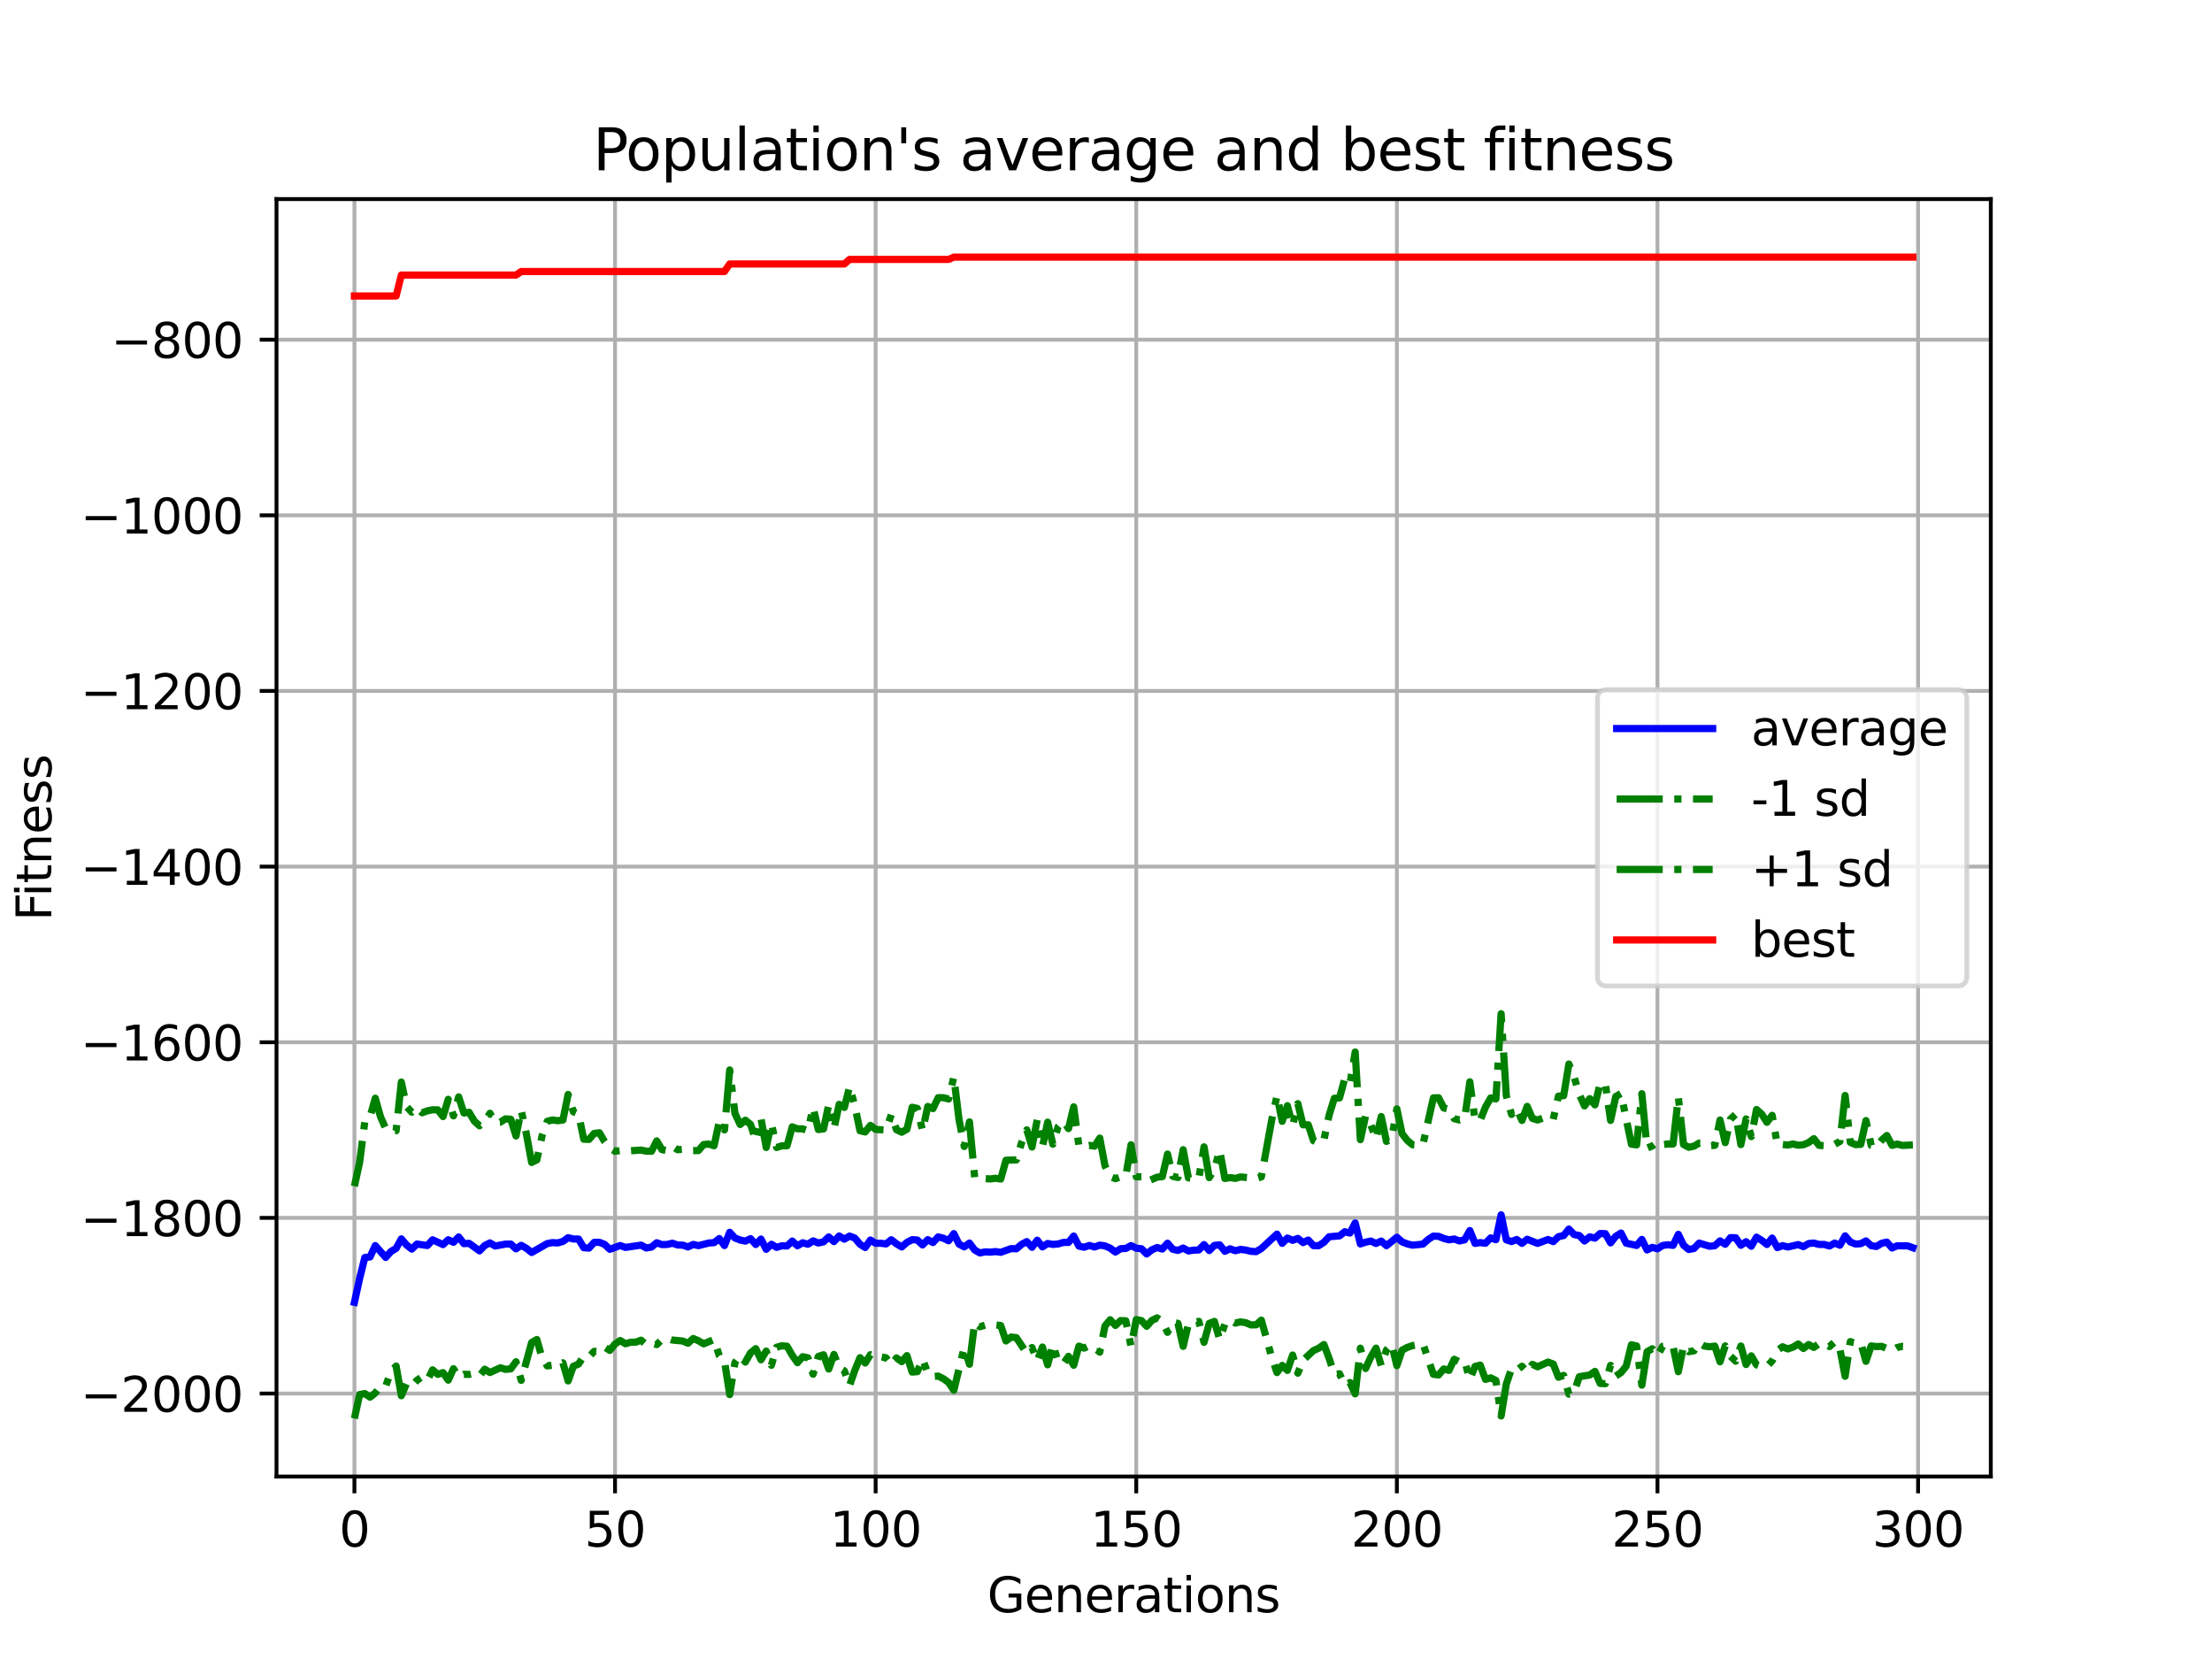 <?xml version="1.0" encoding="utf-8" standalone="no"?>
<!DOCTYPE svg PUBLIC "-//W3C//DTD SVG 1.1//EN"
  "http://www.w3.org/Graphics/SVG/1.1/DTD/svg11.dtd">
<svg xmlns:xlink="http://www.w3.org/1999/xlink" width="460.8pt" height="345.6pt" viewBox="0 0 460.8 345.6" xmlns="http://www.w3.org/2000/svg" version="1.1">
 <defs>
  <style type="text/css">*{stroke-linejoin: round; stroke-linecap: butt}</style>
 </defs>
 <g id="figure_1">
  <g id="patch_1">
   <path d="M 0 345.6 
L 460.8 345.6 
L 460.8 0 
L 0 0 
z
" style="fill: #ffffff"/>
  </g>
  <g id="axes_1">
   <g id="patch_2">
    <path d="M 57.6 307.584 
L 414.72 307.584 
L 414.72 41.472 
L 57.6 41.472 
z
" style="fill: #ffffff"/>
   </g>
   <g id="matplotlib.axis_1">
    <g id="xtick_1">
     <g id="line2d_1">
      <path d="M 73.833 307.584 
L 73.833 41.472 
" clip-path="url(#pb9b286f428)" style="fill: none; stroke: #b0b0b0; stroke-width: 0.8; stroke-linecap: square"/>
     </g>
     <g id="line2d_2">
      <defs>
       <path id="mf082bce732" d="M 0 0 
L 0 3.5 
" style="stroke: #000000; stroke-width: 0.8"/>
      </defs>
      <g>
       <use xlink:href="#mf082bce732" x="73.833" y="307.584" style="stroke: #000000; stroke-width: 0.8"/>
      </g>
     </g>
     <g id="text_1">
      <!-- 0 -->
      <g transform="translate(70.651 322.182) scale(0.1 -0.1)">
       <defs>
        <path id="DejaVuSans-30" d="M 2034 4250 
Q 1547 4250 1301 3770 
Q 1056 3291 1056 2328 
Q 1056 1369 1301 889 
Q 1547 409 2034 409 
Q 2525 409 2770 889 
Q 3016 1369 3016 2328 
Q 3016 3291 2770 3770 
Q 2525 4250 2034 4250 
z
M 2034 4750 
Q 2819 4750 3233 4129 
Q 3647 3509 3647 2328 
Q 3647 1150 3233 529 
Q 2819 -91 2034 -91 
Q 1250 -91 836 529 
Q 422 1150 422 2328 
Q 422 3509 836 4129 
Q 1250 4750 2034 4750 
z
" transform="scale(0.016)"/>
       </defs>
       <use xlink:href="#DejaVuSans-30"/>
      </g>
     </g>
    </g>
    <g id="xtick_2">
     <g id="line2d_3">
      <path d="M 128.123 307.584 
L 128.123 41.472 
" clip-path="url(#pb9b286f428)" style="fill: none; stroke: #b0b0b0; stroke-width: 0.8; stroke-linecap: square"/>
     </g>
     <g id="line2d_4">
      <g>
       <use xlink:href="#mf082bce732" x="128.123" y="307.584" style="stroke: #000000; stroke-width: 0.8"/>
      </g>
     </g>
     <g id="text_2">
      <!-- 50 -->
      <g transform="translate(121.76 322.182) scale(0.1 -0.1)">
       <defs>
        <path id="DejaVuSans-35" d="M 691 4666 
L 3169 4666 
L 3169 4134 
L 1269 4134 
L 1269 2991 
Q 1406 3038 1543 3061 
Q 1681 3084 1819 3084 
Q 2600 3084 3056 2656 
Q 3513 2228 3513 1497 
Q 3513 744 3044 326 
Q 2575 -91 1722 -91 
Q 1428 -91 1123 -41 
Q 819 9 494 109 
L 494 744 
Q 775 591 1075 516 
Q 1375 441 1709 441 
Q 2250 441 2565 725 
Q 2881 1009 2881 1497 
Q 2881 1984 2565 2268 
Q 2250 2553 1709 2553 
Q 1456 2553 1204 2497 
Q 953 2441 691 2322 
L 691 4666 
z
" transform="scale(0.016)"/>
       </defs>
       <use xlink:href="#DejaVuSans-35"/>
       <use xlink:href="#DejaVuSans-30" x="63.623"/>
      </g>
     </g>
    </g>
    <g id="xtick_3">
     <g id="line2d_5">
      <path d="M 182.413 307.584 
L 182.413 41.472 
" clip-path="url(#pb9b286f428)" style="fill: none; stroke: #b0b0b0; stroke-width: 0.8; stroke-linecap: square"/>
     </g>
     <g id="line2d_6">
      <g>
       <use xlink:href="#mf082bce732" x="182.413" y="307.584" style="stroke: #000000; stroke-width: 0.8"/>
      </g>
     </g>
     <g id="text_3">
      <!-- 100 -->
      <g transform="translate(172.869 322.182) scale(0.1 -0.1)">
       <defs>
        <path id="DejaVuSans-31" d="M 794 531 
L 1825 531 
L 1825 4091 
L 703 3866 
L 703 4441 
L 1819 4666 
L 2450 4666 
L 2450 531 
L 3481 531 
L 3481 0 
L 794 0 
L 794 531 
z
" transform="scale(0.016)"/>
       </defs>
       <use xlink:href="#DejaVuSans-31"/>
       <use xlink:href="#DejaVuSans-30" x="63.623"/>
       <use xlink:href="#DejaVuSans-30" x="127.246"/>
      </g>
     </g>
    </g>
    <g id="xtick_4">
     <g id="line2d_7">
      <path d="M 236.703 307.584 
L 236.703 41.472 
" clip-path="url(#pb9b286f428)" style="fill: none; stroke: #b0b0b0; stroke-width: 0.8; stroke-linecap: square"/>
     </g>
     <g id="line2d_8">
      <g>
       <use xlink:href="#mf082bce732" x="236.703" y="307.584" style="stroke: #000000; stroke-width: 0.8"/>
      </g>
     </g>
     <g id="text_4">
      <!-- 150 -->
      <g transform="translate(227.159 322.182) scale(0.1 -0.1)">
       <use xlink:href="#DejaVuSans-31"/>
       <use xlink:href="#DejaVuSans-35" x="63.623"/>
       <use xlink:href="#DejaVuSans-30" x="127.246"/>
      </g>
     </g>
    </g>
    <g id="xtick_5">
     <g id="line2d_9">
      <path d="M 290.993 307.584 
L 290.993 41.472 
" clip-path="url(#pb9b286f428)" style="fill: none; stroke: #b0b0b0; stroke-width: 0.8; stroke-linecap: square"/>
     </g>
     <g id="line2d_10">
      <g>
       <use xlink:href="#mf082bce732" x="290.993" y="307.584" style="stroke: #000000; stroke-width: 0.8"/>
      </g>
     </g>
     <g id="text_5">
      <!-- 200 -->
      <g transform="translate(281.449 322.182) scale(0.1 -0.1)">
       <defs>
        <path id="DejaVuSans-32" d="M 1228 531 
L 3431 531 
L 3431 0 
L 469 0 
L 469 531 
Q 828 903 1448 1529 
Q 2069 2156 2228 2338 
Q 2531 2678 2651 2914 
Q 2772 3150 2772 3378 
Q 2772 3750 2511 3984 
Q 2250 4219 1831 4219 
Q 1534 4219 1204 4116 
Q 875 4013 500 3803 
L 500 4441 
Q 881 4594 1212 4672 
Q 1544 4750 1819 4750 
Q 2544 4750 2975 4387 
Q 3406 4025 3406 3419 
Q 3406 3131 3298 2873 
Q 3191 2616 2906 2266 
Q 2828 2175 2409 1742 
Q 1991 1309 1228 531 
z
" transform="scale(0.016)"/>
       </defs>
       <use xlink:href="#DejaVuSans-32"/>
       <use xlink:href="#DejaVuSans-30" x="63.623"/>
       <use xlink:href="#DejaVuSans-30" x="127.246"/>
      </g>
     </g>
    </g>
    <g id="xtick_6">
     <g id="line2d_11">
      <path d="M 345.283 307.584 
L 345.283 41.472 
" clip-path="url(#pb9b286f428)" style="fill: none; stroke: #b0b0b0; stroke-width: 0.8; stroke-linecap: square"/>
     </g>
     <g id="line2d_12">
      <g>
       <use xlink:href="#mf082bce732" x="345.283" y="307.584" style="stroke: #000000; stroke-width: 0.8"/>
      </g>
     </g>
     <g id="text_6">
      <!-- 250 -->
      <g transform="translate(335.739 322.182) scale(0.1 -0.1)">
       <use xlink:href="#DejaVuSans-32"/>
       <use xlink:href="#DejaVuSans-35" x="63.623"/>
       <use xlink:href="#DejaVuSans-30" x="127.246"/>
      </g>
     </g>
    </g>
    <g id="xtick_7">
     <g id="line2d_13">
      <path d="M 399.573 307.584 
L 399.573 41.472 
" clip-path="url(#pb9b286f428)" style="fill: none; stroke: #b0b0b0; stroke-width: 0.8; stroke-linecap: square"/>
     </g>
     <g id="line2d_14">
      <g>
       <use xlink:href="#mf082bce732" x="399.573" y="307.584" style="stroke: #000000; stroke-width: 0.8"/>
      </g>
     </g>
     <g id="text_7">
      <!-- 300 -->
      <g transform="translate(390.029 322.182) scale(0.1 -0.1)">
       <defs>
        <path id="DejaVuSans-33" d="M 2597 2516 
Q 3050 2419 3304 2112 
Q 3559 1806 3559 1356 
Q 3559 666 3084 287 
Q 2609 -91 1734 -91 
Q 1441 -91 1130 -33 
Q 819 25 488 141 
L 488 750 
Q 750 597 1062 519 
Q 1375 441 1716 441 
Q 2309 441 2620 675 
Q 2931 909 2931 1356 
Q 2931 1769 2642 2001 
Q 2353 2234 1838 2234 
L 1294 2234 
L 1294 2753 
L 1863 2753 
Q 2328 2753 2575 2939 
Q 2822 3125 2822 3475 
Q 2822 3834 2567 4026 
Q 2313 4219 1838 4219 
Q 1578 4219 1281 4162 
Q 984 4106 628 3988 
L 628 4550 
Q 988 4650 1302 4700 
Q 1616 4750 1894 4750 
Q 2613 4750 3031 4423 
Q 3450 4097 3450 3541 
Q 3450 3153 3228 2886 
Q 3006 2619 2597 2516 
z
" transform="scale(0.016)"/>
       </defs>
       <use xlink:href="#DejaVuSans-33"/>
       <use xlink:href="#DejaVuSans-30" x="63.623"/>
       <use xlink:href="#DejaVuSans-30" x="127.246"/>
      </g>
     </g>
    </g>
    <g id="text_8">
     <!-- Generations -->
     <g transform="translate(205.662 335.861) scale(0.1 -0.1)">
      <defs>
       <path id="DejaVuSans-47" d="M 3809 666 
L 3809 1919 
L 2778 1919 
L 2778 2438 
L 4434 2438 
L 4434 434 
Q 4069 175 3628 42 
Q 3188 -91 2688 -91 
Q 1594 -91 976 548 
Q 359 1188 359 2328 
Q 359 3472 976 4111 
Q 1594 4750 2688 4750 
Q 3144 4750 3555 4637 
Q 3966 4525 4313 4306 
L 4313 3634 
Q 3963 3931 3569 4081 
Q 3175 4231 2741 4231 
Q 1884 4231 1454 3753 
Q 1025 3275 1025 2328 
Q 1025 1384 1454 906 
Q 1884 428 2741 428 
Q 3075 428 3337 486 
Q 3600 544 3809 666 
z
" transform="scale(0.016)"/>
       <path id="DejaVuSans-65" d="M 3597 1894 
L 3597 1613 
L 953 1613 
Q 991 1019 1311 708 
Q 1631 397 2203 397 
Q 2534 397 2845 478 
Q 3156 559 3463 722 
L 3463 178 
Q 3153 47 2828 -22 
Q 2503 -91 2169 -91 
Q 1331 -91 842 396 
Q 353 884 353 1716 
Q 353 2575 817 3079 
Q 1281 3584 2069 3584 
Q 2775 3584 3186 3129 
Q 3597 2675 3597 1894 
z
M 3022 2063 
Q 3016 2534 2758 2815 
Q 2500 3097 2075 3097 
Q 1594 3097 1305 2825 
Q 1016 2553 972 2059 
L 3022 2063 
z
" transform="scale(0.016)"/>
       <path id="DejaVuSans-6e" d="M 3513 2113 
L 3513 0 
L 2938 0 
L 2938 2094 
Q 2938 2591 2744 2837 
Q 2550 3084 2163 3084 
Q 1697 3084 1428 2787 
Q 1159 2491 1159 1978 
L 1159 0 
L 581 0 
L 581 3500 
L 1159 3500 
L 1159 2956 
Q 1366 3272 1645 3428 
Q 1925 3584 2291 3584 
Q 2894 3584 3203 3211 
Q 3513 2838 3513 2113 
z
" transform="scale(0.016)"/>
       <path id="DejaVuSans-72" d="M 2631 2963 
Q 2534 3019 2420 3045 
Q 2306 3072 2169 3072 
Q 1681 3072 1420 2755 
Q 1159 2438 1159 1844 
L 1159 0 
L 581 0 
L 581 3500 
L 1159 3500 
L 1159 2956 
Q 1341 3275 1631 3429 
Q 1922 3584 2338 3584 
Q 2397 3584 2469 3576 
Q 2541 3569 2628 3553 
L 2631 2963 
z
" transform="scale(0.016)"/>
       <path id="DejaVuSans-61" d="M 2194 1759 
Q 1497 1759 1228 1600 
Q 959 1441 959 1056 
Q 959 750 1161 570 
Q 1363 391 1709 391 
Q 2188 391 2477 730 
Q 2766 1069 2766 1631 
L 2766 1759 
L 2194 1759 
z
M 3341 1997 
L 3341 0 
L 2766 0 
L 2766 531 
Q 2569 213 2275 61 
Q 1981 -91 1556 -91 
Q 1019 -91 701 211 
Q 384 513 384 1019 
Q 384 1609 779 1909 
Q 1175 2209 1959 2209 
L 2766 2209 
L 2766 2266 
Q 2766 2663 2505 2880 
Q 2244 3097 1772 3097 
Q 1472 3097 1187 3025 
Q 903 2953 641 2809 
L 641 3341 
Q 956 3463 1253 3523 
Q 1550 3584 1831 3584 
Q 2591 3584 2966 3190 
Q 3341 2797 3341 1997 
z
" transform="scale(0.016)"/>
       <path id="DejaVuSans-74" d="M 1172 4494 
L 1172 3500 
L 2356 3500 
L 2356 3053 
L 1172 3053 
L 1172 1153 
Q 1172 725 1289 603 
Q 1406 481 1766 481 
L 2356 481 
L 2356 0 
L 1766 0 
Q 1100 0 847 248 
Q 594 497 594 1153 
L 594 3053 
L 172 3053 
L 172 3500 
L 594 3500 
L 594 4494 
L 1172 4494 
z
" transform="scale(0.016)"/>
       <path id="DejaVuSans-69" d="M 603 3500 
L 1178 3500 
L 1178 0 
L 603 0 
L 603 3500 
z
M 603 4863 
L 1178 4863 
L 1178 4134 
L 603 4134 
L 603 4863 
z
" transform="scale(0.016)"/>
       <path id="DejaVuSans-6f" d="M 1959 3097 
Q 1497 3097 1228 2736 
Q 959 2375 959 1747 
Q 959 1119 1226 758 
Q 1494 397 1959 397 
Q 2419 397 2687 759 
Q 2956 1122 2956 1747 
Q 2956 2369 2687 2733 
Q 2419 3097 1959 3097 
z
M 1959 3584 
Q 2709 3584 3137 3096 
Q 3566 2609 3566 1747 
Q 3566 888 3137 398 
Q 2709 -91 1959 -91 
Q 1206 -91 779 398 
Q 353 888 353 1747 
Q 353 2609 779 3096 
Q 1206 3584 1959 3584 
z
" transform="scale(0.016)"/>
       <path id="DejaVuSans-73" d="M 2834 3397 
L 2834 2853 
Q 2591 2978 2328 3040 
Q 2066 3103 1784 3103 
Q 1356 3103 1142 2972 
Q 928 2841 928 2578 
Q 928 2378 1081 2264 
Q 1234 2150 1697 2047 
L 1894 2003 
Q 2506 1872 2764 1633 
Q 3022 1394 3022 966 
Q 3022 478 2636 193 
Q 2250 -91 1575 -91 
Q 1294 -91 989 -36 
Q 684 19 347 128 
L 347 722 
Q 666 556 975 473 
Q 1284 391 1588 391 
Q 1994 391 2212 530 
Q 2431 669 2431 922 
Q 2431 1156 2273 1281 
Q 2116 1406 1581 1522 
L 1381 1569 
Q 847 1681 609 1914 
Q 372 2147 372 2553 
Q 372 3047 722 3315 
Q 1072 3584 1716 3584 
Q 2034 3584 2315 3537 
Q 2597 3491 2834 3397 
z
" transform="scale(0.016)"/>
      </defs>
      <use xlink:href="#DejaVuSans-47"/>
      <use xlink:href="#DejaVuSans-65" x="77.49"/>
      <use xlink:href="#DejaVuSans-6e" x="139.014"/>
      <use xlink:href="#DejaVuSans-65" x="202.393"/>
      <use xlink:href="#DejaVuSans-72" x="263.916"/>
      <use xlink:href="#DejaVuSans-61" x="305.029"/>
      <use xlink:href="#DejaVuSans-74" x="366.309"/>
      <use xlink:href="#DejaVuSans-69" x="405.518"/>
      <use xlink:href="#DejaVuSans-6f" x="433.301"/>
      <use xlink:href="#DejaVuSans-6e" x="494.482"/>
      <use xlink:href="#DejaVuSans-73" x="557.861"/>
     </g>
    </g>
   </g>
   <g id="matplotlib.axis_2">
    <g id="ytick_1">
     <g id="line2d_15">
      <path d="M 57.6 290.298 
L 414.72 290.298 
" clip-path="url(#pb9b286f428)" style="fill: none; stroke: #b0b0b0; stroke-width: 0.8; stroke-linecap: square"/>
     </g>
     <g id="line2d_16">
      <defs>
       <path id="m850a1331c9" d="M 0 0 
L -3.5 0 
" style="stroke: #000000; stroke-width: 0.8"/>
      </defs>
      <g>
       <use xlink:href="#m850a1331c9" x="57.6" y="290.298" style="stroke: #000000; stroke-width: 0.8"/>
      </g>
     </g>
     <g id="text_9">
      <!-- −2000 -->
      <g transform="translate(16.77 294.097) scale(0.1 -0.1)">
       <defs>
        <path id="DejaVuSans-2212" d="M 678 2272 
L 4684 2272 
L 4684 1741 
L 678 1741 
L 678 2272 
z
" transform="scale(0.016)"/>
       </defs>
       <use xlink:href="#DejaVuSans-2212"/>
       <use xlink:href="#DejaVuSans-32" x="83.789"/>
       <use xlink:href="#DejaVuSans-30" x="147.412"/>
       <use xlink:href="#DejaVuSans-30" x="211.035"/>
       <use xlink:href="#DejaVuSans-30" x="274.658"/>
      </g>
     </g>
    </g>
    <g id="ytick_2">
     <g id="line2d_17">
      <path d="M 57.6 253.708 
L 414.72 253.708 
" clip-path="url(#pb9b286f428)" style="fill: none; stroke: #b0b0b0; stroke-width: 0.8; stroke-linecap: square"/>
     </g>
     <g id="line2d_18">
      <g>
       <use xlink:href="#m850a1331c9" x="57.6" y="253.708" style="stroke: #000000; stroke-width: 0.8"/>
      </g>
     </g>
     <g id="text_10">
      <!-- −1800 -->
      <g transform="translate(16.77 257.507) scale(0.1 -0.1)">
       <defs>
        <path id="DejaVuSans-38" d="M 2034 2216 
Q 1584 2216 1326 1975 
Q 1069 1734 1069 1313 
Q 1069 891 1326 650 
Q 1584 409 2034 409 
Q 2484 409 2743 651 
Q 3003 894 3003 1313 
Q 3003 1734 2745 1975 
Q 2488 2216 2034 2216 
z
M 1403 2484 
Q 997 2584 770 2862 
Q 544 3141 544 3541 
Q 544 4100 942 4425 
Q 1341 4750 2034 4750 
Q 2731 4750 3128 4425 
Q 3525 4100 3525 3541 
Q 3525 3141 3298 2862 
Q 3072 2584 2669 2484 
Q 3125 2378 3379 2068 
Q 3634 1759 3634 1313 
Q 3634 634 3220 271 
Q 2806 -91 2034 -91 
Q 1263 -91 848 271 
Q 434 634 434 1313 
Q 434 1759 690 2068 
Q 947 2378 1403 2484 
z
M 1172 3481 
Q 1172 3119 1398 2916 
Q 1625 2713 2034 2713 
Q 2441 2713 2670 2916 
Q 2900 3119 2900 3481 
Q 2900 3844 2670 4047 
Q 2441 4250 2034 4250 
Q 1625 4250 1398 4047 
Q 1172 3844 1172 3481 
z
" transform="scale(0.016)"/>
       </defs>
       <use xlink:href="#DejaVuSans-2212"/>
       <use xlink:href="#DejaVuSans-31" x="83.789"/>
       <use xlink:href="#DejaVuSans-38" x="147.412"/>
       <use xlink:href="#DejaVuSans-30" x="211.035"/>
       <use xlink:href="#DejaVuSans-30" x="274.658"/>
      </g>
     </g>
    </g>
    <g id="ytick_3">
     <g id="line2d_19">
      <path d="M 57.6 217.118 
L 414.72 217.118 
" clip-path="url(#pb9b286f428)" style="fill: none; stroke: #b0b0b0; stroke-width: 0.8; stroke-linecap: square"/>
     </g>
     <g id="line2d_20">
      <g>
       <use xlink:href="#m850a1331c9" x="57.6" y="217.118" style="stroke: #000000; stroke-width: 0.8"/>
      </g>
     </g>
     <g id="text_11">
      <!-- −1600 -->
      <g transform="translate(16.77 220.917) scale(0.1 -0.1)">
       <defs>
        <path id="DejaVuSans-36" d="M 2113 2584 
Q 1688 2584 1439 2293 
Q 1191 2003 1191 1497 
Q 1191 994 1439 701 
Q 1688 409 2113 409 
Q 2538 409 2786 701 
Q 3034 994 3034 1497 
Q 3034 2003 2786 2293 
Q 2538 2584 2113 2584 
z
M 3366 4563 
L 3366 3988 
Q 3128 4100 2886 4159 
Q 2644 4219 2406 4219 
Q 1781 4219 1451 3797 
Q 1122 3375 1075 2522 
Q 1259 2794 1537 2939 
Q 1816 3084 2150 3084 
Q 2853 3084 3261 2657 
Q 3669 2231 3669 1497 
Q 3669 778 3244 343 
Q 2819 -91 2113 -91 
Q 1303 -91 875 529 
Q 447 1150 447 2328 
Q 447 3434 972 4092 
Q 1497 4750 2381 4750 
Q 2619 4750 2861 4703 
Q 3103 4656 3366 4563 
z
" transform="scale(0.016)"/>
       </defs>
       <use xlink:href="#DejaVuSans-2212"/>
       <use xlink:href="#DejaVuSans-31" x="83.789"/>
       <use xlink:href="#DejaVuSans-36" x="147.412"/>
       <use xlink:href="#DejaVuSans-30" x="211.035"/>
       <use xlink:href="#DejaVuSans-30" x="274.658"/>
      </g>
     </g>
    </g>
    <g id="ytick_4">
     <g id="line2d_21">
      <path d="M 57.6 180.529 
L 414.72 180.529 
" clip-path="url(#pb9b286f428)" style="fill: none; stroke: #b0b0b0; stroke-width: 0.8; stroke-linecap: square"/>
     </g>
     <g id="line2d_22">
      <g>
       <use xlink:href="#m850a1331c9" x="57.6" y="180.529" style="stroke: #000000; stroke-width: 0.8"/>
      </g>
     </g>
     <g id="text_12">
      <!-- −1400 -->
      <g transform="translate(16.77 184.328) scale(0.1 -0.1)">
       <defs>
        <path id="DejaVuSans-34" d="M 2419 4116 
L 825 1625 
L 2419 1625 
L 2419 4116 
z
M 2253 4666 
L 3047 4666 
L 3047 1625 
L 3713 1625 
L 3713 1100 
L 3047 1100 
L 3047 0 
L 2419 0 
L 2419 1100 
L 313 1100 
L 313 1709 
L 2253 4666 
z
" transform="scale(0.016)"/>
       </defs>
       <use xlink:href="#DejaVuSans-2212"/>
       <use xlink:href="#DejaVuSans-31" x="83.789"/>
       <use xlink:href="#DejaVuSans-34" x="147.412"/>
       <use xlink:href="#DejaVuSans-30" x="211.035"/>
       <use xlink:href="#DejaVuSans-30" x="274.658"/>
      </g>
     </g>
    </g>
    <g id="ytick_5">
     <g id="line2d_23">
      <path d="M 57.6 143.939 
L 414.72 143.939 
" clip-path="url(#pb9b286f428)" style="fill: none; stroke: #b0b0b0; stroke-width: 0.8; stroke-linecap: square"/>
     </g>
     <g id="line2d_24">
      <g>
       <use xlink:href="#m850a1331c9" x="57.6" y="143.939" style="stroke: #000000; stroke-width: 0.8"/>
      </g>
     </g>
     <g id="text_13">
      <!-- −1200 -->
      <g transform="translate(16.77 147.738) scale(0.1 -0.1)">
       <use xlink:href="#DejaVuSans-2212"/>
       <use xlink:href="#DejaVuSans-31" x="83.789"/>
       <use xlink:href="#DejaVuSans-32" x="147.412"/>
       <use xlink:href="#DejaVuSans-30" x="211.035"/>
       <use xlink:href="#DejaVuSans-30" x="274.658"/>
      </g>
     </g>
    </g>
    <g id="ytick_6">
     <g id="line2d_25">
      <path d="M 57.6 107.349 
L 414.72 107.349 
" clip-path="url(#pb9b286f428)" style="fill: none; stroke: #b0b0b0; stroke-width: 0.8; stroke-linecap: square"/>
     </g>
     <g id="line2d_26">
      <g>
       <use xlink:href="#m850a1331c9" x="57.6" y="107.349" style="stroke: #000000; stroke-width: 0.8"/>
      </g>
     </g>
     <g id="text_14">
      <!-- −1000 -->
      <g transform="translate(16.77 111.148) scale(0.1 -0.1)">
       <use xlink:href="#DejaVuSans-2212"/>
       <use xlink:href="#DejaVuSans-31" x="83.789"/>
       <use xlink:href="#DejaVuSans-30" x="147.412"/>
       <use xlink:href="#DejaVuSans-30" x="211.035"/>
       <use xlink:href="#DejaVuSans-30" x="274.658"/>
      </g>
     </g>
    </g>
    <g id="ytick_7">
     <g id="line2d_27">
      <path d="M 57.6 70.759 
L 414.72 70.759 
" clip-path="url(#pb9b286f428)" style="fill: none; stroke: #b0b0b0; stroke-width: 0.8; stroke-linecap: square"/>
     </g>
     <g id="line2d_28">
      <g>
       <use xlink:href="#m850a1331c9" x="57.6" y="70.759" style="stroke: #000000; stroke-width: 0.8"/>
      </g>
     </g>
     <g id="text_15">
      <!-- −800 -->
      <g transform="translate(23.133 74.559) scale(0.1 -0.1)">
       <use xlink:href="#DejaVuSans-2212"/>
       <use xlink:href="#DejaVuSans-38" x="83.789"/>
       <use xlink:href="#DejaVuSans-30" x="147.412"/>
       <use xlink:href="#DejaVuSans-30" x="211.035"/>
      </g>
     </g>
    </g>
    <g id="text_16">
     <!-- Fitness -->
     <g transform="translate(10.691 191.845) rotate(-90) scale(0.1 -0.1)">
      <defs>
       <path id="DejaVuSans-46" d="M 628 4666 
L 3309 4666 
L 3309 4134 
L 1259 4134 
L 1259 2759 
L 3109 2759 
L 3109 2228 
L 1259 2228 
L 1259 0 
L 628 0 
L 628 4666 
z
" transform="scale(0.016)"/>
      </defs>
      <use xlink:href="#DejaVuSans-46"/>
      <use xlink:href="#DejaVuSans-69" x="50.27"/>
      <use xlink:href="#DejaVuSans-74" x="78.053"/>
      <use xlink:href="#DejaVuSans-6e" x="117.262"/>
      <use xlink:href="#DejaVuSans-65" x="180.641"/>
      <use xlink:href="#DejaVuSans-73" x="242.164"/>
      <use xlink:href="#DejaVuSans-73" x="294.264"/>
     </g>
    </g>
   </g>
   <g id="line2d_29">
    <path d="M 73.833 271.3 
L 74.919 266.313 
L 76.004 261.961 
L 77.09 261.839 
L 78.176 259.482 
L 80.348 261.939 
L 81.433 260.717 
L 82.519 260.065 
L 83.605 258.082 
L 84.691 259.354 
L 85.777 260.21 
L 86.862 259.162 
L 89.034 259.464 
L 90.12 258.276 
L 92.291 259.271 
L 93.377 258.26 
L 94.463 258.794 
L 95.549 257.674 
L 96.635 259.075 
L 97.72 259.01 
L 99.892 260.576 
L 100.978 259.464 
L 102.064 258.917 
L 103.149 259.567 
L 105.321 259.169 
L 106.407 259.158 
L 107.493 260.157 
L 108.578 259.429 
L 109.664 260.044 
L 110.75 260.915 
L 114.007 259.059 
L 115.093 258.858 
L 116.179 258.928 
L 117.265 258.614 
L 118.351 257.834 
L 119.436 258.103 
L 120.522 258.12 
L 121.608 259.919 
L 122.694 260.006 
L 123.78 258.805 
L 124.865 258.8 
L 125.951 259.227 
L 127.037 260.253 
L 129.209 259.467 
L 130.294 259.859 
L 133.552 259.383 
L 134.638 259.981 
L 135.723 259.786 
L 136.809 258.887 
L 137.895 259.272 
L 138.981 259.246 
L 140.067 258.98 
L 141.152 259.355 
L 142.238 259.384 
L 143.324 259.763 
L 144.41 259.238 
L 145.496 259.491 
L 147.667 258.941 
L 148.753 258.865 
L 149.839 258.017 
L 150.925 259.468 
L 152.01 256.706 
L 153.096 257.888 
L 154.182 258.319 
L 155.268 258.549 
L 156.354 258.031 
L 157.439 259.251 
L 158.525 258.12 
L 159.611 260.251 
L 160.697 259.205 
L 161.783 259.846 
L 162.868 259.523 
L 163.954 259.563 
L 165.04 258.54 
L 166.126 259.512 
L 167.212 258.894 
L 168.297 259.2 
L 169.383 258.5 
L 170.469 258.939 
L 171.555 258.7 
L 172.641 257.671 
L 173.726 258.646 
L 174.812 257.477 
L 175.898 258.138 
L 176.984 257.49 
L 178.07 257.913 
L 179.155 259.192 
L 180.241 259.875 
L 181.327 258.322 
L 182.413 258.999 
L 183.499 258.994 
L 184.584 259.133 
L 185.67 258.263 
L 186.756 259.106 
L 187.842 259.763 
L 188.928 258.82 
L 190.013 258.246 
L 191.099 258.322 
L 192.185 259.338 
L 193.271 258.246 
L 194.357 258.845 
L 195.442 257.668 
L 196.528 257.942 
L 197.614 258.475 
L 198.7 256.986 
L 199.786 259.179 
L 200.871 259.743 
L 201.957 258.951 
L 203.043 260.397 
L 204.129 261.013 
L 205.215 260.789 
L 206.3 260.847 
L 207.386 260.73 
L 208.472 260.877 
L 210.644 260.102 
L 211.729 260.148 
L 212.815 259.223 
L 213.901 258.649 
L 214.987 259.828 
L 216.073 258.359 
L 217.158 259.752 
L 218.244 259.041 
L 219.33 259.232 
L 220.416 259.144 
L 221.502 258.822 
L 222.587 258.825 
L 223.673 257.492 
L 224.759 259.586 
L 225.845 259.817 
L 226.931 259.453 
L 228.016 259.773 
L 229.102 259.386 
L 230.188 259.538 
L 231.274 260.014 
L 232.36 260.826 
L 233.445 260.124 
L 234.531 260.072 
L 235.617 259.48 
L 236.703 260.016 
L 237.789 260.134 
L 238.875 261.227 
L 239.96 260.354 
L 241.046 259.882 
L 242.132 260.198 
L 243.218 258.982 
L 244.304 260.244 
L 245.389 260.487 
L 246.475 259.99 
L 247.561 260.591 
L 248.647 260.433 
L 249.733 260.388 
L 250.818 259.27 
L 251.904 260.508 
L 252.99 259.436 
L 254.076 259.321 
L 255.162 260.667 
L 256.247 260.148 
L 257.333 260.551 
L 258.419 260.274 
L 259.505 260.412 
L 260.591 260.673 
L 261.676 260.74 
L 262.762 260.092 
L 266.02 257.092 
L 267.105 259.014 
L 268.191 257.909 
L 269.277 258.386 
L 270.363 257.984 
L 271.449 258.847 
L 272.534 258.327 
L 273.62 259.483 
L 274.706 259.504 
L 275.792 258.795 
L 276.878 257.642 
L 279.049 257.452 
L 280.135 256.596 
L 281.221 256.865 
L 282.307 254.761 
L 283.392 259.134 
L 284.478 258.769 
L 285.564 258.536 
L 286.65 259.034 
L 287.736 258.537 
L 288.821 259.502 
L 290.993 257.744 
L 292.079 258.709 
L 293.165 259.13 
L 294.25 259.394 
L 296.422 259.173 
L 297.508 258.216 
L 298.594 257.503 
L 299.679 257.549 
L 300.765 257.995 
L 301.851 258.28 
L 302.937 258.105 
L 304.023 258.515 
L 305.108 258.272 
L 306.194 256.352 
L 307.28 259.027 
L 308.366 258.857 
L 309.452 258.992 
L 310.537 257.872 
L 311.623 258.251 
L 312.709 253.072 
L 313.795 258.278 
L 314.881 258.639 
L 315.966 258.209 
L 317.052 259.016 
L 318.138 258.16 
L 320.31 259.022 
L 322.481 258.21 
L 323.567 258.651 
L 324.653 257.621 
L 325.739 257.387 
L 326.824 256.04 
L 327.91 257.176 
L 328.996 257.386 
L 330.082 258.522 
L 331.168 257.653 
L 332.253 257.924 
L 333.339 256.961 
L 334.425 256.996 
L 335.511 258.915 
L 336.597 257.545 
L 337.682 256.863 
L 338.768 258.976 
L 340.94 259.452 
L 342.026 258.195 
L 343.111 260.387 
L 344.197 259.849 
L 345.283 260.15 
L 346.369 259.444 
L 347.455 259.307 
L 348.54 259.428 
L 349.626 257.139 
L 350.712 259.407 
L 351.798 260.29 
L 352.884 260.083 
L 353.969 258.956 
L 356.141 259.618 
L 357.227 259.507 
L 358.313 258.502 
L 359.398 259.205 
L 360.484 257.823 
L 361.57 257.847 
L 362.656 259.417 
L 363.742 258.674 
L 364.827 259.613 
L 365.913 257.722 
L 366.999 258.391 
L 368.085 259.245 
L 369.171 257.913 
L 370.256 259.899 
L 371.342 259.49 
L 372.428 259.774 
L 374.6 259.271 
L 375.685 259.696 
L 376.771 259.051 
L 377.857 258.95 
L 378.943 259.242 
L 380.029 259.242 
L 381.114 259.568 
L 382.2 258.957 
L 383.286 259.402 
L 384.372 257.456 
L 385.458 258.733 
L 386.543 259.155 
L 387.629 259.081 
L 388.715 258.508 
L 389.801 259.495 
L 390.887 259.665 
L 391.972 258.999 
L 393.058 258.754 
L 394.144 259.977 
L 395.23 259.521 
L 397.401 259.538 
L 398.487 259.929 
L 398.487 259.929 
" clip-path="url(#pb9b286f428)" style="fill: none; stroke: #0000ff; stroke-width: 1.5; stroke-linecap: square"/>
   </g>
   <g id="line2d_30">
    <path d="M 73.833 295.488 
L 74.919 290.51 
L 76.004 290.315 
L 77.09 291.051 
L 78.176 290.183 
L 79.262 288.771 
L 80.348 288.776 
L 81.433 285.717 
L 82.519 284.584 
L 83.605 290.756 
L 84.691 288.183 
L 85.777 288.729 
L 86.862 287.534 
L 87.948 286.822 
L 89.034 287.523 
L 90.12 285.364 
L 91.206 286.299 
L 92.291 285.94 
L 93.377 287.513 
L 94.463 285.13 
L 95.549 286.849 
L 96.635 286.301 
L 97.72 286.31 
L 98.806 286.085 
L 99.892 286.63 
L 100.978 285.233 
L 102.064 285.924 
L 104.235 284.935 
L 105.321 285.266 
L 106.407 285.152 
L 107.493 283.673 
L 108.578 287.558 
L 110.75 279.668 
L 111.836 279.044 
L 112.922 282.862 
L 114.007 284.544 
L 115.093 284.404 
L 116.179 284.396 
L 117.265 283.9 
L 118.351 287.676 
L 119.436 284.617 
L 120.522 284.159 
L 121.608 282.518 
L 122.694 282.65 
L 123.78 281.5 
L 124.865 281.627 
L 125.951 280.633 
L 127.037 281.314 
L 128.123 279.977 
L 129.209 279.249 
L 130.294 279.925 
L 131.38 279.617 
L 132.466 279.59 
L 133.552 279.184 
L 134.638 280.152 
L 135.723 279.743 
L 136.809 280.103 
L 137.895 279.059 
L 138.981 278.8 
L 140.067 279.154 
L 142.238 279.36 
L 143.324 279.823 
L 144.41 278.835 
L 145.496 279.302 
L 146.581 279.942 
L 148.753 279.047 
L 149.839 282.412 
L 150.925 283.557 
L 152.01 290.523 
L 153.096 283.865 
L 154.182 282.38 
L 155.268 283.742 
L 156.354 281.823 
L 157.439 280.951 
L 158.525 283.271 
L 159.611 281.456 
L 160.697 284.417 
L 161.783 280.653 
L 162.868 280.352 
L 163.954 280.443 
L 165.04 282.339 
L 166.126 283.873 
L 167.212 282.627 
L 168.297 282.85 
L 169.383 286.278 
L 170.469 282.575 
L 171.555 282.224 
L 172.641 285.201 
L 173.726 282.153 
L 174.812 284.899 
L 175.898 285.577 
L 176.984 288.599 
L 178.07 285.489 
L 179.155 282.829 
L 180.241 283.942 
L 181.327 282.206 
L 182.413 282.718 
L 183.499 282.646 
L 184.584 282.86 
L 185.67 284.304 
L 186.756 282.874 
L 187.842 283.662 
L 188.928 282.398 
L 190.013 285.827 
L 191.099 285.739 
L 192.185 283.137 
L 193.271 285.997 
L 194.357 286.749 
L 195.442 286.664 
L 196.528 287.215 
L 197.614 288.005 
L 198.7 289.627 
L 200.871 280.654 
L 201.957 284.199 
L 203.043 275.525 
L 204.129 276.393 
L 205.215 276.05 
L 206.3 276.101 
L 207.386 276.001 
L 208.472 276.133 
L 209.558 279.345 
L 210.644 278.531 
L 211.729 278.664 
L 213.901 281.928 
L 214.987 280.716 
L 216.073 283.494 
L 217.158 280.615 
L 218.244 284.315 
L 219.33 280.101 
L 220.416 283.554 
L 221.502 284.096 
L 222.587 282.545 
L 223.673 284.404 
L 224.759 280.421 
L 225.845 280.838 
L 226.931 280.309 
L 228.016 280.781 
L 229.102 281.682 
L 230.188 276.218 
L 231.274 274.931 
L 232.36 276.113 
L 233.445 275.094 
L 234.531 275.15 
L 235.617 280.484 
L 236.703 274.886 
L 237.789 275.107 
L 238.875 276.286 
L 239.96 275.061 
L 241.046 274.539 
L 242.132 275.279 
L 243.218 277.548 
L 244.304 275.444 
L 245.389 275.678 
L 246.475 280.474 
L 247.561 275.81 
L 248.647 275.438 
L 249.733 275.262 
L 250.818 279.629 
L 251.904 275.69 
L 252.99 275.277 
L 254.076 279.028 
L 255.162 275.836 
L 256.247 274.983 
L 257.333 275.621 
L 258.419 275.371 
L 259.505 275.542 
L 260.591 276.006 
L 261.676 275.984 
L 262.762 275.01 
L 264.934 282.801 
L 266.02 285.931 
L 267.105 284.433 
L 268.191 285.481 
L 269.277 282.28 
L 270.363 286.058 
L 271.449 283.371 
L 273.62 281.347 
L 274.706 280.861 
L 275.792 280.084 
L 276.878 282.967 
L 277.963 286.293 
L 279.049 286.185 
L 280.135 288.489 
L 281.221 288.006 
L 282.307 290.364 
L 283.392 280.855 
L 284.478 285.088 
L 285.564 282.699 
L 286.65 280.839 
L 287.736 284.482 
L 288.821 281.232 
L 289.907 280.036 
L 290.993 284.493 
L 292.079 281.261 
L 293.165 280.692 
L 294.25 280.316 
L 296.422 279.909 
L 298.594 286.295 
L 299.679 286.422 
L 300.765 285.181 
L 301.851 285.483 
L 302.937 283.167 
L 304.023 283.717 
L 305.108 283.52 
L 306.194 287.345 
L 307.28 284.65 
L 308.366 284.384 
L 309.452 287.358 
L 310.537 287.033 
L 311.623 287.577 
L 312.709 294.971 
L 313.795 288.303 
L 314.881 285.121 
L 315.966 285.491 
L 317.052 284.614 
L 318.138 285.845 
L 319.224 284.215 
L 320.31 284.728 
L 322.481 283.747 
L 323.567 284.144 
L 324.653 286.904 
L 325.739 286.523 
L 326.824 290.427 
L 327.91 290.034 
L 328.996 286.788 
L 331.168 286.436 
L 332.253 285.684 
L 333.339 288.196 
L 334.425 288.242 
L 335.511 284.424 
L 336.597 286.666 
L 337.682 285.933 
L 338.768 284.592 
L 339.854 280.141 
L 340.94 280.399 
L 342.026 288.556 
L 343.111 281.597 
L 344.197 280.971 
L 345.283 282.402 
L 346.369 280.446 
L 347.455 280.297 
L 348.54 280.548 
L 349.626 285.749 
L 350.712 280.389 
L 351.798 281.582 
L 352.884 281.401 
L 353.969 279.798 
L 355.055 280.406 
L 356.141 280.554 
L 357.227 280.419 
L 358.313 283.687 
L 359.398 280.378 
L 360.484 282.513 
L 361.57 283.557 
L 362.656 280.39 
L 363.742 284.255 
L 364.827 282.451 
L 365.913 284.316 
L 366.999 284.689 
L 368.085 284.692 
L 369.171 283.482 
L 370.256 281.322 
L 371.342 280.557 
L 372.428 281.007 
L 373.514 280.641 
L 374.6 279.976 
L 375.685 280.918 
L 376.771 280.09 
L 377.857 280.695 
L 378.943 279.89 
L 380.029 279.817 
L 381.114 280.514 
L 382.2 279.527 
L 383.286 281.02 
L 384.372 286.708 
L 385.458 279.48 
L 386.543 279.867 
L 387.629 279.769 
L 388.715 283.584 
L 389.801 280.378 
L 390.887 280.517 
L 391.972 280.467 
L 394.144 281.35 
L 395.23 280.707 
L 396.316 280.467 
L 397.401 280.539 
L 398.487 281.349 
L 398.487 281.349 
" clip-path="url(#pb9b286f428)" style="fill: none; stroke-dasharray: 9.6,2.4,1.5,2.4; stroke-dashoffset: 0; stroke: #008000; stroke-width: 1.5"/>
   </g>
   <g id="line2d_31">
    <path d="M 73.833 247.112 
L 74.919 242.115 
L 76.004 233.606 
L 77.09 232.626 
L 78.176 228.781 
L 79.262 232.619 
L 80.348 235.102 
L 81.433 235.718 
L 82.519 235.546 
L 83.605 225.408 
L 84.691 230.525 
L 85.777 231.691 
L 86.862 230.789 
L 87.948 231.81 
L 89.034 231.406 
L 90.12 231.189 
L 91.206 231.203 
L 92.291 232.602 
L 93.377 229.008 
L 94.463 232.458 
L 95.549 228.499 
L 96.635 231.849 
L 97.72 231.71 
L 98.806 233.541 
L 99.892 234.522 
L 100.978 233.694 
L 102.064 231.909 
L 103.149 233.735 
L 104.235 233.764 
L 105.321 233.072 
L 106.407 233.164 
L 107.493 236.641 
L 108.578 231.3 
L 109.664 236.301 
L 110.75 242.162 
L 111.836 241.618 
L 112.922 236.625 
L 114.007 233.575 
L 115.093 233.311 
L 116.179 233.459 
L 117.265 233.327 
L 118.351 227.991 
L 119.436 231.589 
L 120.522 232.08 
L 121.608 237.32 
L 122.694 237.361 
L 123.78 236.11 
L 124.865 235.973 
L 125.951 237.821 
L 127.037 239.192 
L 128.123 239.827 
L 129.209 239.685 
L 130.294 239.792 
L 133.552 239.581 
L 134.638 239.811 
L 135.723 239.829 
L 136.809 237.671 
L 137.895 239.486 
L 138.981 239.693 
L 140.067 238.806 
L 141.152 239.507 
L 142.238 239.408 
L 143.324 239.704 
L 145.496 239.681 
L 146.581 238.426 
L 147.667 238.336 
L 148.753 238.683 
L 149.839 233.622 
L 150.925 235.38 
L 152.01 222.89 
L 153.096 231.911 
L 154.182 234.258 
L 155.268 233.356 
L 156.354 234.239 
L 157.439 237.551 
L 158.525 232.969 
L 159.611 239.045 
L 160.697 233.993 
L 161.783 239.039 
L 162.868 238.695 
L 163.954 238.682 
L 165.04 234.742 
L 166.126 235.15 
L 167.212 235.161 
L 168.297 235.549 
L 169.383 230.722 
L 170.469 235.302 
L 171.555 235.177 
L 172.641 230.141 
L 173.726 235.14 
L 174.812 230.055 
L 175.898 230.7 
L 176.984 226.38 
L 178.07 230.336 
L 179.155 235.554 
L 180.241 235.808 
L 181.327 234.437 
L 182.413 235.281 
L 184.584 235.405 
L 185.67 232.222 
L 186.756 235.339 
L 187.842 235.864 
L 188.928 235.242 
L 190.013 230.665 
L 191.099 230.904 
L 192.185 235.539 
L 193.271 230.495 
L 194.357 230.94 
L 195.442 228.671 
L 196.528 228.669 
L 197.614 228.945 
L 198.7 224.345 
L 199.786 233.255 
L 200.871 238.833 
L 201.957 233.704 
L 203.043 245.268 
L 204.129 245.633 
L 205.215 245.527 
L 206.3 245.593 
L 207.386 245.459 
L 208.472 245.62 
L 209.558 241.695 
L 211.729 241.632 
L 212.815 238.049 
L 213.901 235.37 
L 214.987 238.94 
L 216.073 233.225 
L 217.158 238.889 
L 218.244 233.767 
L 219.33 238.362 
L 220.416 234.734 
L 221.502 233.547 
L 222.587 235.106 
L 223.673 230.58 
L 224.759 238.752 
L 225.845 238.796 
L 226.931 238.598 
L 228.016 238.766 
L 229.102 237.09 
L 230.188 242.858 
L 231.274 245.097 
L 232.36 245.54 
L 233.445 245.155 
L 234.531 244.993 
L 235.617 238.476 
L 236.703 245.147 
L 237.789 245.161 
L 238.875 246.167 
L 241.046 245.226 
L 242.132 245.118 
L 243.218 240.416 
L 244.304 245.045 
L 245.389 245.297 
L 246.475 239.505 
L 247.561 245.371 
L 249.733 245.514 
L 250.818 238.912 
L 251.904 245.326 
L 252.99 243.594 
L 254.076 239.614 
L 255.162 245.498 
L 256.247 245.312 
L 257.333 245.482 
L 258.419 245.176 
L 261.676 245.496 
L 262.762 245.174 
L 264.934 233.242 
L 266.02 228.254 
L 267.105 233.595 
L 268.191 230.337 
L 269.277 234.493 
L 270.363 229.91 
L 271.449 234.323 
L 272.534 234.316 
L 273.62 237.619 
L 274.706 238.146 
L 275.792 237.506 
L 276.878 232.317 
L 277.963 228.797 
L 279.049 228.72 
L 280.135 224.703 
L 281.221 225.723 
L 282.307 219.158 
L 283.392 237.414 
L 284.478 232.449 
L 285.564 234.373 
L 286.65 237.229 
L 287.736 232.593 
L 288.821 237.771 
L 289.907 237.171 
L 290.993 230.996 
L 292.079 236.158 
L 293.165 237.567 
L 294.25 238.472 
L 295.336 238.569 
L 296.422 238.438 
L 298.594 228.711 
L 299.679 228.676 
L 300.765 230.809 
L 301.851 231.076 
L 302.937 233.043 
L 304.023 233.314 
L 305.108 233.023 
L 306.194 225.358 
L 307.28 233.404 
L 308.366 233.329 
L 309.452 230.625 
L 310.537 228.712 
L 311.623 228.925 
L 312.709 211.173 
L 313.795 228.254 
L 314.881 232.158 
L 315.966 230.926 
L 317.052 233.419 
L 318.138 230.476 
L 319.224 232.984 
L 320.31 233.316 
L 321.395 232.925 
L 322.481 232.674 
L 323.567 233.158 
L 324.653 228.339 
L 325.739 228.252 
L 326.824 221.653 
L 327.91 224.317 
L 328.996 227.984 
L 330.082 230.386 
L 331.168 228.87 
L 332.253 230.165 
L 333.339 225.725 
L 334.425 225.75 
L 335.511 233.406 
L 336.597 228.423 
L 337.682 227.792 
L 339.854 238.359 
L 340.94 238.504 
L 342.026 227.835 
L 343.111 239.177 
L 344.197 238.728 
L 345.283 237.897 
L 346.369 238.442 
L 347.455 238.316 
L 348.54 238.307 
L 349.626 228.53 
L 350.712 238.424 
L 351.798 238.999 
L 352.884 238.764 
L 353.969 238.115 
L 355.055 238.132 
L 356.141 238.683 
L 357.227 238.596 
L 358.313 233.318 
L 359.398 238.033 
L 360.484 233.133 
L 361.57 232.137 
L 362.656 238.444 
L 363.742 233.092 
L 364.827 236.775 
L 365.913 231.127 
L 366.999 232.093 
L 368.085 233.798 
L 369.171 232.344 
L 370.256 238.477 
L 371.342 238.423 
L 372.428 238.541 
L 373.514 238.311 
L 374.6 238.566 
L 375.685 238.474 
L 376.771 238.012 
L 377.857 237.204 
L 378.943 238.593 
L 380.029 238.668 
L 381.114 238.623 
L 382.2 238.386 
L 383.286 237.784 
L 384.372 228.204 
L 385.458 237.985 
L 386.543 238.442 
L 387.629 238.393 
L 388.715 233.432 
L 389.801 238.611 
L 390.887 238.814 
L 391.972 237.531 
L 393.058 236.541 
L 394.144 238.604 
L 395.23 238.335 
L 396.316 238.613 
L 398.487 238.509 
L 398.487 238.509 
" clip-path="url(#pb9b286f428)" style="fill: none; stroke-dasharray: 9.6,2.4,1.5,2.4; stroke-dashoffset: 0; stroke: #008000; stroke-width: 1.5"/>
   </g>
   <g id="line2d_32">
    <path d="M 73.833 61.667 
L 82.519 61.667 
L 83.605 57.298 
L 107.493 57.298 
L 108.578 56.559 
L 150.925 56.559 
L 152.01 54.991 
L 175.898 54.991 
L 176.984 54.038 
L 197.614 54.038 
L 198.7 53.568 
L 398.487 53.568 
L 398.487 53.568 
" clip-path="url(#pb9b286f428)" style="fill: none; stroke: #ff0000; stroke-width: 1.5; stroke-linecap: square"/>
   </g>
   <g id="patch_3">
    <path d="M 57.6 307.584 
L 57.6 41.472 
" style="fill: none; stroke: #000000; stroke-width: 0.8; stroke-linejoin: miter; stroke-linecap: square"/>
   </g>
   <g id="patch_4">
    <path d="M 414.72 307.584 
L 414.72 41.472 
" style="fill: none; stroke: #000000; stroke-width: 0.8; stroke-linejoin: miter; stroke-linecap: square"/>
   </g>
   <g id="patch_5">
    <path d="M 57.6 307.584 
L 414.72 307.584 
" style="fill: none; stroke: #000000; stroke-width: 0.8; stroke-linejoin: miter; stroke-linecap: square"/>
   </g>
   <g id="patch_6">
    <path d="M 57.6 41.472 
L 414.72 41.472 
" style="fill: none; stroke: #000000; stroke-width: 0.8; stroke-linejoin: miter; stroke-linecap: square"/>
   </g>
   <g id="text_17">
    <!-- Population's average and best fitness -->
    <g transform="translate(123.53 35.472) scale(0.12 -0.12)">
     <defs>
      <path id="DejaVuSans-50" d="M 1259 4147 
L 1259 2394 
L 2053 2394 
Q 2494 2394 2734 2622 
Q 2975 2850 2975 3272 
Q 2975 3691 2734 3919 
Q 2494 4147 2053 4147 
L 1259 4147 
z
M 628 4666 
L 2053 4666 
Q 2838 4666 3239 4311 
Q 3641 3956 3641 3272 
Q 3641 2581 3239 2228 
Q 2838 1875 2053 1875 
L 1259 1875 
L 1259 0 
L 628 0 
L 628 4666 
z
" transform="scale(0.016)"/>
      <path id="DejaVuSans-70" d="M 1159 525 
L 1159 -1331 
L 581 -1331 
L 581 3500 
L 1159 3500 
L 1159 2969 
Q 1341 3281 1617 3432 
Q 1894 3584 2278 3584 
Q 2916 3584 3314 3078 
Q 3713 2572 3713 1747 
Q 3713 922 3314 415 
Q 2916 -91 2278 -91 
Q 1894 -91 1617 61 
Q 1341 213 1159 525 
z
M 3116 1747 
Q 3116 2381 2855 2742 
Q 2594 3103 2138 3103 
Q 1681 3103 1420 2742 
Q 1159 2381 1159 1747 
Q 1159 1113 1420 752 
Q 1681 391 2138 391 
Q 2594 391 2855 752 
Q 3116 1113 3116 1747 
z
" transform="scale(0.016)"/>
      <path id="DejaVuSans-75" d="M 544 1381 
L 544 3500 
L 1119 3500 
L 1119 1403 
Q 1119 906 1312 657 
Q 1506 409 1894 409 
Q 2359 409 2629 706 
Q 2900 1003 2900 1516 
L 2900 3500 
L 3475 3500 
L 3475 0 
L 2900 0 
L 2900 538 
Q 2691 219 2414 64 
Q 2138 -91 1772 -91 
Q 1169 -91 856 284 
Q 544 659 544 1381 
z
M 1991 3584 
L 1991 3584 
z
" transform="scale(0.016)"/>
      <path id="DejaVuSans-6c" d="M 603 4863 
L 1178 4863 
L 1178 0 
L 603 0 
L 603 4863 
z
" transform="scale(0.016)"/>
      <path id="DejaVuSans-27" d="M 1147 4666 
L 1147 2931 
L 616 2931 
L 616 4666 
L 1147 4666 
z
" transform="scale(0.016)"/>
      <path id="DejaVuSans-20" transform="scale(0.016)"/>
      <path id="DejaVuSans-76" d="M 191 3500 
L 800 3500 
L 1894 563 
L 2988 3500 
L 3597 3500 
L 2284 0 
L 1503 0 
L 191 3500 
z
" transform="scale(0.016)"/>
      <path id="DejaVuSans-67" d="M 2906 1791 
Q 2906 2416 2648 2759 
Q 2391 3103 1925 3103 
Q 1463 3103 1205 2759 
Q 947 2416 947 1791 
Q 947 1169 1205 825 
Q 1463 481 1925 481 
Q 2391 481 2648 825 
Q 2906 1169 2906 1791 
z
M 3481 434 
Q 3481 -459 3084 -895 
Q 2688 -1331 1869 -1331 
Q 1566 -1331 1297 -1286 
Q 1028 -1241 775 -1147 
L 775 -588 
Q 1028 -725 1275 -790 
Q 1522 -856 1778 -856 
Q 2344 -856 2625 -561 
Q 2906 -266 2906 331 
L 2906 616 
Q 2728 306 2450 153 
Q 2172 0 1784 0 
Q 1141 0 747 490 
Q 353 981 353 1791 
Q 353 2603 747 3093 
Q 1141 3584 1784 3584 
Q 2172 3584 2450 3431 
Q 2728 3278 2906 2969 
L 2906 3500 
L 3481 3500 
L 3481 434 
z
" transform="scale(0.016)"/>
      <path id="DejaVuSans-64" d="M 2906 2969 
L 2906 4863 
L 3481 4863 
L 3481 0 
L 2906 0 
L 2906 525 
Q 2725 213 2448 61 
Q 2172 -91 1784 -91 
Q 1150 -91 751 415 
Q 353 922 353 1747 
Q 353 2572 751 3078 
Q 1150 3584 1784 3584 
Q 2172 3584 2448 3432 
Q 2725 3281 2906 2969 
z
M 947 1747 
Q 947 1113 1208 752 
Q 1469 391 1925 391 
Q 2381 391 2643 752 
Q 2906 1113 2906 1747 
Q 2906 2381 2643 2742 
Q 2381 3103 1925 3103 
Q 1469 3103 1208 2742 
Q 947 2381 947 1747 
z
" transform="scale(0.016)"/>
      <path id="DejaVuSans-62" d="M 3116 1747 
Q 3116 2381 2855 2742 
Q 2594 3103 2138 3103 
Q 1681 3103 1420 2742 
Q 1159 2381 1159 1747 
Q 1159 1113 1420 752 
Q 1681 391 2138 391 
Q 2594 391 2855 752 
Q 3116 1113 3116 1747 
z
M 1159 2969 
Q 1341 3281 1617 3432 
Q 1894 3584 2278 3584 
Q 2916 3584 3314 3078 
Q 3713 2572 3713 1747 
Q 3713 922 3314 415 
Q 2916 -91 2278 -91 
Q 1894 -91 1617 61 
Q 1341 213 1159 525 
L 1159 0 
L 581 0 
L 581 4863 
L 1159 4863 
L 1159 2969 
z
" transform="scale(0.016)"/>
      <path id="DejaVuSans-66" d="M 2375 4863 
L 2375 4384 
L 1825 4384 
Q 1516 4384 1395 4259 
Q 1275 4134 1275 3809 
L 1275 3500 
L 2222 3500 
L 2222 3053 
L 1275 3053 
L 1275 0 
L 697 0 
L 697 3053 
L 147 3053 
L 147 3500 
L 697 3500 
L 697 3744 
Q 697 4328 969 4595 
Q 1241 4863 1831 4863 
L 2375 4863 
z
" transform="scale(0.016)"/>
     </defs>
     <use xlink:href="#DejaVuSans-50"/>
     <use xlink:href="#DejaVuSans-6f" x="56.678"/>
     <use xlink:href="#DejaVuSans-70" x="117.859"/>
     <use xlink:href="#DejaVuSans-75" x="181.336"/>
     <use xlink:href="#DejaVuSans-6c" x="244.715"/>
     <use xlink:href="#DejaVuSans-61" x="272.498"/>
     <use xlink:href="#DejaVuSans-74" x="333.777"/>
     <use xlink:href="#DejaVuSans-69" x="372.986"/>
     <use xlink:href="#DejaVuSans-6f" x="400.77"/>
     <use xlink:href="#DejaVuSans-6e" x="461.951"/>
     <use xlink:href="#DejaVuSans-27" x="525.33"/>
     <use xlink:href="#DejaVuSans-73" x="552.82"/>
     <use xlink:href="#DejaVuSans-20" x="604.92"/>
     <use xlink:href="#DejaVuSans-61" x="636.707"/>
     <use xlink:href="#DejaVuSans-76" x="697.986"/>
     <use xlink:href="#DejaVuSans-65" x="757.166"/>
     <use xlink:href="#DejaVuSans-72" x="818.689"/>
     <use xlink:href="#DejaVuSans-61" x="859.803"/>
     <use xlink:href="#DejaVuSans-67" x="921.082"/>
     <use xlink:href="#DejaVuSans-65" x="984.559"/>
     <use xlink:href="#DejaVuSans-20" x="1046.082"/>
     <use xlink:href="#DejaVuSans-61" x="1077.869"/>
     <use xlink:href="#DejaVuSans-6e" x="1139.148"/>
     <use xlink:href="#DejaVuSans-64" x="1202.527"/>
     <use xlink:href="#DejaVuSans-20" x="1266.004"/>
     <use xlink:href="#DejaVuSans-62" x="1297.791"/>
     <use xlink:href="#DejaVuSans-65" x="1361.268"/>
     <use xlink:href="#DejaVuSans-73" x="1422.791"/>
     <use xlink:href="#DejaVuSans-74" x="1474.891"/>
     <use xlink:href="#DejaVuSans-20" x="1514.1"/>
     <use xlink:href="#DejaVuSans-66" x="1545.887"/>
     <use xlink:href="#DejaVuSans-69" x="1581.092"/>
     <use xlink:href="#DejaVuSans-74" x="1608.875"/>
     <use xlink:href="#DejaVuSans-6e" x="1648.084"/>
     <use xlink:href="#DejaVuSans-65" x="1711.463"/>
     <use xlink:href="#DejaVuSans-73" x="1772.986"/>
     <use xlink:href="#DejaVuSans-73" x="1825.086"/>
    </g>
   </g>
   <g id="legend_1">
    <g id="patch_7">
     <path d="M 334.779 205.384 
L 407.72 205.384 
Q 409.72 205.384 409.72 203.384 
L 409.72 145.672 
Q 409.72 143.672 407.72 143.672 
L 334.779 143.672 
Q 332.779 143.672 332.779 145.672 
L 332.779 203.384 
Q 332.779 205.384 334.779 205.384 
z
" style="fill: #ffffff; opacity: 0.8; stroke: #cccccc; stroke-linejoin: miter"/>
    </g>
    <g id="line2d_33">
     <path d="M 336.779 151.77 
L 346.779 151.77 
L 356.779 151.77 
" style="fill: none; stroke: #0000ff; stroke-width: 1.5; stroke-linecap: square"/>
    </g>
    <g id="text_18">
     <!-- average -->
     <g transform="translate(364.779 155.27) scale(0.1 -0.1)">
      <use xlink:href="#DejaVuSans-61"/>
      <use xlink:href="#DejaVuSans-76" x="61.279"/>
      <use xlink:href="#DejaVuSans-65" x="120.459"/>
      <use xlink:href="#DejaVuSans-72" x="181.982"/>
      <use xlink:href="#DejaVuSans-61" x="223.096"/>
      <use xlink:href="#DejaVuSans-67" x="284.375"/>
      <use xlink:href="#DejaVuSans-65" x="347.852"/>
     </g>
    </g>
    <g id="line2d_34">
     <path d="M 336.779 166.448 
L 346.779 166.448 
L 356.779 166.448 
" style="fill: none; stroke-dasharray: 9.6,2.4,1.5,2.4; stroke-dashoffset: 0; stroke: #008000; stroke-width: 1.5"/>
    </g>
    <g id="text_19">
     <!-- -1 sd -->
     <g transform="translate(364.779 169.948) scale(0.1 -0.1)">
      <defs>
       <path id="DejaVuSans-2d" d="M 313 2009 
L 1997 2009 
L 1997 1497 
L 313 1497 
L 313 2009 
z
" transform="scale(0.016)"/>
      </defs>
      <use xlink:href="#DejaVuSans-2d"/>
      <use xlink:href="#DejaVuSans-31" x="36.084"/>
      <use xlink:href="#DejaVuSans-20" x="99.707"/>
      <use xlink:href="#DejaVuSans-73" x="131.494"/>
      <use xlink:href="#DejaVuSans-64" x="183.594"/>
     </g>
    </g>
    <g id="line2d_35">
     <path d="M 336.779 181.126 
L 346.779 181.126 
L 356.779 181.126 
" style="fill: none; stroke-dasharray: 9.6,2.4,1.5,2.4; stroke-dashoffset: 0; stroke: #008000; stroke-width: 1.5"/>
    </g>
    <g id="text_20">
     <!-- +1 sd -->
     <g transform="translate(364.779 184.626) scale(0.1 -0.1)">
      <defs>
       <path id="DejaVuSans-2b" d="M 2944 4013 
L 2944 2272 
L 4684 2272 
L 4684 1741 
L 2944 1741 
L 2944 0 
L 2419 0 
L 2419 1741 
L 678 1741 
L 678 2272 
L 2419 2272 
L 2419 4013 
L 2944 4013 
z
" transform="scale(0.016)"/>
      </defs>
      <use xlink:href="#DejaVuSans-2b"/>
      <use xlink:href="#DejaVuSans-31" x="83.789"/>
      <use xlink:href="#DejaVuSans-20" x="147.412"/>
      <use xlink:href="#DejaVuSans-73" x="179.199"/>
      <use xlink:href="#DejaVuSans-64" x="231.299"/>
     </g>
    </g>
    <g id="line2d_36">
     <path d="M 336.779 195.805 
L 346.779 195.805 
L 356.779 195.805 
" style="fill: none; stroke: #ff0000; stroke-width: 1.5; stroke-linecap: square"/>
    </g>
    <g id="text_21">
     <!-- best -->
     <g transform="translate(364.779 199.305) scale(0.1 -0.1)">
      <use xlink:href="#DejaVuSans-62"/>
      <use xlink:href="#DejaVuSans-65" x="63.477"/>
      <use xlink:href="#DejaVuSans-73" x="125"/>
      <use xlink:href="#DejaVuSans-74" x="177.1"/>
     </g>
    </g>
   </g>
  </g>
 </g>
 <defs>
  <clipPath id="pb9b286f428">
   <rect x="57.6" y="41.472" width="357.12" height="266.112"/>
  </clipPath>
 </defs>
</svg>
